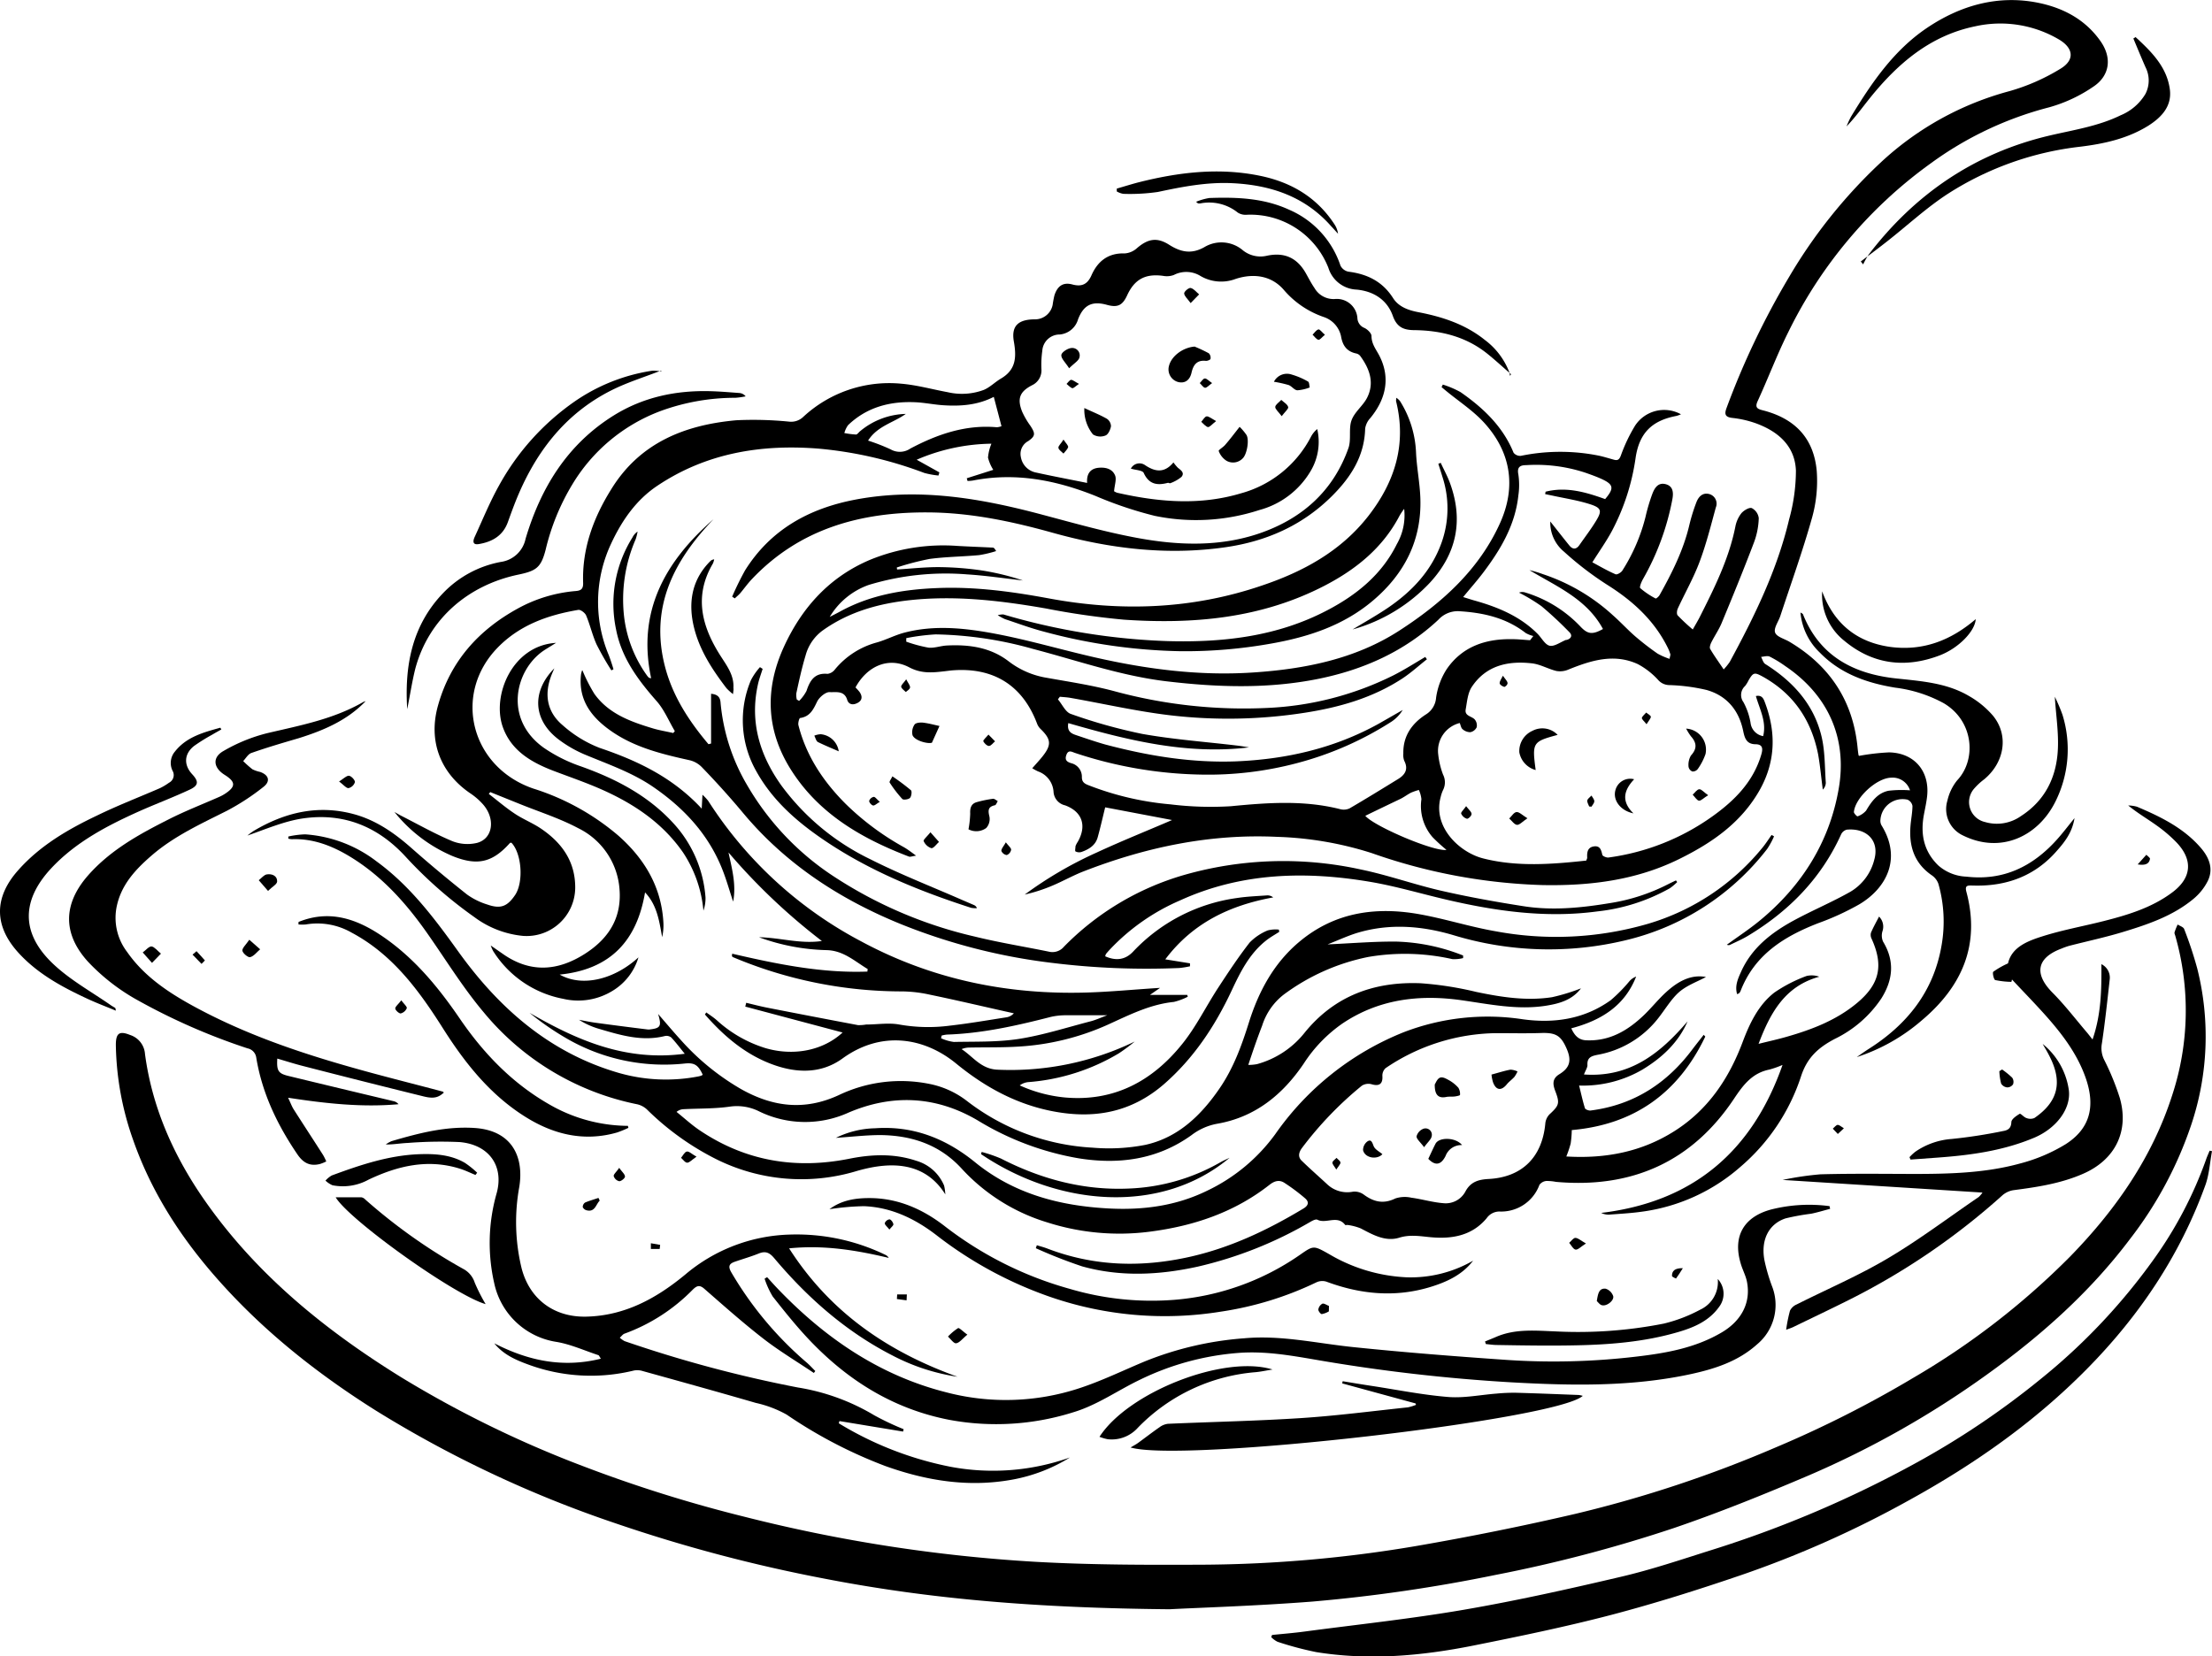 <svg xmlns="http://www.w3.org/2000/svg" viewBox="0 0 477.35 357.51"><g id="Capa_2" data-name="Capa 2"><g id="Capa_1-2" data-name="Capa 1"><path d="M172.45,151.29a8.85,8.85,0,0,0,1.59-2.15c.75-2.27,1.76-3.95,4.55-3.69a2.39,2.39,0,0,0,1.56-.92,17.63,17.63,0,0,1,9-5.84c2-.55,3.92-1.58,5.95-2.12,6.58-1.74,13.22-1,19.73.23,7.19,1.36,14.24,3.45,21.39,5.08,11.26,2.57,22.66,4.05,34.23,3.27,11.11-.74,22-2.89,31.47-9,9.14-5.9,17.26-13.13,21.83-23.33,3.48-7.79,2.31-15.25-3.48-21.59-2.38-2.6-5.43-4.58-8.18-6.84l-1-.83.27-.55a20,20,0,0,1,3.84,1.64c4.88,3.4,9.11,7.39,11.43,13.07a1.81,1.81,0,0,0,1.58.67,42.12,42.12,0,0,1,17,0c1,.23,2,.54,3.05.83.83.23,1.18,0,1.52-.89a34.92,34.92,0,0,1,3.08-6.47,7.5,7.5,0,0,1,9.89-2.44,6.14,6.14,0,0,1-1,.36c-5.29,1-8,3.71-8.79,9.07a48.1,48.1,0,0,1-5.14,15.82c-1.21,2.24-2.71,4.34-4.19,6.7,1.66.89,3.27,1.84,5,2.58.32.15,1.2-.36,1.47-.79a39.25,39.25,0,0,0,5-11.58,40.43,40.43,0,0,1,1.44-4.89c.48-1.27,1.21-2.63,2.92-2.18s1.68,2,1.42,3.34a55.24,55.24,0,0,1-6.3,17.1c-.35.61-.84,1.78-.61,2a17.14,17.14,0,0,0,3.31,2.23c.11.07.67-.4.85-.72,2.7-4.82,5.17-9.74,6.44-15.18a39.05,39.05,0,0,1,1.51-4.86c.47-1.25,1.41-2.19,2.85-1.76a2.15,2.15,0,0,1,1.34,2.89c-1.09,4-2.08,7.94-3.52,11.77-1.29,3.44-3.13,6.67-4.67,10-.21.45-.31,1.27,0,1.55a41.89,41.89,0,0,0,3.22,3c.57-1,1-1.73,1.41-2.5,3.2-6.34,6.39-12.68,7.79-19.74a6.67,6.67,0,0,1,1.29-2.85c.52-.61,1.69-1.31,2.24-1.11a2.82,2.82,0,0,1,1.51,2.17,16.2,16.2,0,0,1-1,5.16c-2.22,5.86-4.59,11.66-7,17.46-.6,1.45-1.52,2.77-2.23,4.19-.21.42-.44,1.1-.25,1.42.84,1.45,1.83,2.8,2.91,4.42a12.75,12.75,0,0,0,1.31-1.62c5.32-9.81,10.23-19.82,12.81-30.76a39.47,39.47,0,0,0,1.47-10.57c-.23-5.34-3.89-8.45-8.69-10.19a22.18,22.18,0,0,0-5-1.14c-1.65-.18-1.77-.86-1.26-2.2a171.41,171.41,0,0,1,13.47-28.22,110.37,110.37,0,0,1,19.57-24.52,65.57,65.57,0,0,1,28-15.6,44,44,0,0,0,10.88-4.76c3.28-1.91,3-4.55-.33-6.46a24.91,24.91,0,0,0-18-2.76c-9.66,2-16.64,8-22.63,15.42-1.66,2.07-3.21,4.23-5.09,6.18a19.38,19.38,0,0,1,1-2.16c4.41-7.25,9.18-14.26,16.34-19.09S431.11-1.18,439.88.61c5.43,1.11,10.18,3.64,13.44,8.32,2.49,3.57,2,7.46-1.67,9.84a32,32,0,0,1-9.47,4.4A75.14,75.14,0,0,0,416.46,35.4a97.61,97.61,0,0,0-30.52,36.23c-2.44,4.87-4.36,10-6.63,14.93-.64,1.39-.09,1.71,1.09,2,6.94,1.77,11,6,11.65,13.07A29.43,29.43,0,0,1,391,111.89c-2,7.1-4.5,14.06-6.81,21.07-.4,1.21-1.45,2.6-1.13,3.55s2,1.36,3.08,2c8.77,5.21,13.79,12.83,14.74,23,.05.46.1.93.18,1.39,0,.16.16.3.13.25a48,48,0,0,1,6.45-.75c5.43.09,8.79,4,8.24,9.39-.14,1.34-.44,2.66-.69,4-.79,4.18-.09,7.91,3.08,11a9.76,9.76,0,0,0,6.08,2.43c8,.92,14.31-2.19,19.53-8,1.24-1.37,2.35-2.86,3.8-4.63-.49,3.08-2.11,5.13-3.76,7-4.76,5.52-11,7.78-18.16,7.55-1,0-1.82-.16-1.42,1.33,3.07,11.43-.93,20.47-9.65,27.8a40.6,40.6,0,0,1-14,7.9c.85-.59,1.69-1.2,2.57-1.76C411.55,221.16,417.31,214,419,204a29.68,29.68,0,0,0-.7-13.25,3.76,3.76,0,0,0-1.46-1.85c-3.74-2.59-4.9-6.26-4.56-10.57.11-1.46.42-2.92.43-4.37a1.81,1.81,0,0,0-1.06-1.35,4.79,4.79,0,0,0-5.85,4.32,2.05,2.05,0,0,0,.21,1.18c4.46,7.18,1.1,13.57-4.73,17.06a56.92,56.92,0,0,1-8.9,4.09c-7.4,2.87-13.76,6.83-16.78,14.68a1.55,1.55,0,0,1-.29.43c-.07.08-.2.1-.44.22-.53-1.79.18-3.34.85-4.83,2.29-5.13,6.49-8.4,11.23-11,4.05-2.21,8.34-4,12.35-6.27a11.18,11.18,0,0,0,5.16-6.89c1.19-4.15-1.65-6.92-5.93-6.52a1.88,1.88,0,0,0-1.21,1c-4.31,9.53-11.28,16.6-20.14,21.93-1.21.73-2.51,1.28-3.77,1.9a.79.79,0,0,1-.75,0c2.38-1.73,4.85-3.35,7.12-5.22,9-7.42,15-16.87,17-28.37,1.89-10.63-2-20.14-11.58-26.59a24.89,24.89,0,0,0-3.29-2c-.5-.24-1.24,0-1.87.06.29.52.46,1.26.91,1.54,5.93,3.73,10.45,8.65,12.12,15.56.79,3.24.7,6.71.94,10.08a2.16,2.16,0,0,1-.65,1.46c-.34-2.52-.56-5.07-1-7.56-1.44-7.36-5.26-13.08-11.9-16.79-1.83-1-2.09-1-3.13.79a6.9,6.9,0,0,1-.74,1.2,2.62,2.62,0,0,0-.36,3.48,14.46,14.46,0,0,1,1.54,4.47,3.29,3.29,0,0,0,2.72,2.87c.77-3.11-.75-5.78-1.57-8.65,1.47-.32,1.74.83,2.05,1.65,2.3,6.26,2.17,12.39-1.07,18.35-4,7.26-10.39,11.66-17.53,15.18-9.28,4.58-19.25,5.81-29.44,5.62A121.21,121.21,0,0,1,296,184.13a74.36,74.36,0,0,0-20.42-3.5c-14.49-.69-28.34,2.24-41.77,7.46-2.23.87-4.34,2.06-6.54,3a35.38,35.38,0,0,1-6.14,2A84.85,84.85,0,0,1,236.7,184c5.44-2.52,11-4.74,16.23-7l-14.43-2.74c-.5,2-1,4.27-1.62,6.48-.49,1.75-1.92,2.6-3.52,3.16a1.7,1.7,0,0,1-1.27-.13c-.15-.09,0-.74,0-1.12a4.32,4.32,0,0,1,.48-.93c2-3.46,1-6.52-2.72-7.89a3.19,3.19,0,0,1-2.5-3A5,5,0,0,0,224,166.5a11.23,11.23,0,0,1-1.24-.68c.77-.88,1.47-1.63,2.12-2.43,2.09-2.59,2-3.8-.36-6.08a3.19,3.19,0,0,1-.74-1.17c-3.16-8.33-9.57-12.26-18.65-11.41l-1.22.15c-2.62.3-5,.58-7.7-.84-4.44-2.34-9.07-.29-11.59,4.33.28.32.61.64.88,1,.58.84.64,1.71-.31,2.28s-2,.54-2.36-.58c-.63-2.12-2.53-1.59-3.77-1.68-.88-.06-2.24,1.1-2.7,2-.83,1.72-1.53,3.27-3.68,3.59-.21,0-.5,1.08-.38,1.55,1.7,6.67,5.38,12.17,10.21,17A58,58,0,0,0,195,182.83c.8.45,1.52,1,2.69,1.86-.86.12-1.26.31-1.54.2C186,181,176.74,175.7,170.71,166.18c-5.41-8.55-5.72-17.5-1.49-26.68,3.91-8.48,9.87-15,18.52-18.66a41.69,41.69,0,0,1,18.95-3c2.52.14,5,.23,7.56.36.2,0,.4.17.71.75a25.24,25.24,0,0,1-3.66.87c-3.55.33-7.14.35-10.67.82a58.4,58.4,0,0,0-7.1,1.85l.06.43c3-.18,6-.53,9.06-.51a67.49,67.49,0,0,1,9.1.7,54.81,54.81,0,0,1,9,2.18c-4-.45-8-1.06-12.05-1.31a57.25,57.25,0,0,0-21.21,2.27,16,16,0,0,0-8.43,6.9c.78-.4,1.57-.79,2.33-1.21,6.45-3.52,13.47-4.7,20.68-5,8.2-.36,16.26.74,24.31,2.23,15.5,2.88,30.86,2.35,45.87-2.76,8.95-3,17.13-7.43,23.09-15.1,5.69-7.34,8.24-15.45,5.93-24.72a3.66,3.66,0,0,1,.07-.73,4.2,4.2,0,0,1,.76.68,22.54,22.54,0,0,1,3.48,11.12c.15,3.27.81,6.51.93,9.78.34,9-3.32,16.28-10.07,22.06-6.4,5.49-14.07,8-22.22,9.43a105.61,105.61,0,0,1-19.43,1.63,120.88,120.88,0,0,1-29.54-4.23c-2.83-.74-5.59-1.77-8.37-2.69a11,11,0,0,1-1.57-.86,4.91,4.91,0,0,1,1.21-.16A141.37,141.37,0,0,0,252,138.38c12,.33,23.72-1,34.51-6.7,6.27-3.29,11.69-7.68,14.92-14.22a12.5,12.5,0,0,0,1.59-7.63,14.9,14.9,0,0,0-1,1.49c-3.62,6.94-9.41,11.59-16.2,15.11-13.64,7.06-28.33,8.35-43.31,7.32a167.1,167.1,0,0,1-16.89-2.43c-9.69-1.68-19.4-2.84-29.24-1.78-6.73.73-13.09,2.48-18.74,6.47a9.82,9.82,0,0,0-3.8,5.49c-.81,2.69-1.41,5.44-2,8.18a4.25,4.25,0,0,0,.11,1.31Zm169.87,34.46c.13-.39.21-.5.2-.6-.07-1.13.05-2.23,1.4-2.45s1.62.73,1.86,1.81c.07.29.91.64,1.34.58a50,50,0,0,0,22.36-8.84c4.8-3.42,8.88-7.48,10.61-13.39.36-1.23.34-2.18-1.2-2.22-1.95,0-2.38-1.24-2.71-2.87-.91-4.44-3.53-7.61-7.89-8.84a40.25,40.25,0,0,0-8.15-1.06,3.24,3.24,0,0,1-2.34-1.14,16.33,16.33,0,0,0-4.37-3.39c-5.13-2.35-10.07-.8-14.94,1.17a4.54,4.54,0,0,1-2.61.32c-1.79-.43-3.49-1.45-5.29-1.65-5.17-.59-9.92.45-13,5.12-.86,1.33-1,3.17-1.29,4.81-.27,1.44,1.24,1.45,1.92,2.15a2,2,0,0,1,.45,1.71,1.93,1.93,0,0,1-1.37,1.07,2.51,2.51,0,0,1-1.67-.64c-.35-.28-.42-.89-.62-1.34a6.2,6.2,0,0,0-4.65,6.71,17.69,17.69,0,0,0,1.05,4.42,3.68,3.68,0,0,1,0,3.34,7.48,7.48,0,0,0-.51,1.49c-1.78,6.52,4.11,12,9.19,13.27C327.36,187.14,334.88,186.56,342.32,185.75Zm-146.75-48,0,.75a30.48,30.48,0,0,0,4.78,1.29c1.3.14,2.66-.4,4-.46,4.79-.24,9.4.39,13.34,3.43a18.27,18.27,0,0,0,8.09,3.52c4.86.87,9.75,1.6,14.51,2.86a106.59,106.59,0,0,0,33.29,3.66,67.62,67.62,0,0,0,27.06-7c2.37-1.2,4.62-2.63,6.93-4l.36.5c-1.77,1.4-3.45,2.94-5.33,4.17-6.41,4.18-13.59,6.22-21.08,7.38a107.24,107.24,0,0,1-29,.54c-7.2-.85-14.32-2.49-21.48-3.75-.76-.14-1.55-.17-2.32-.25l-.42.56c.92,1.08,1.64,2.77,2.79,3.15a114,114,0,0,0,15.4,4.31c6.79,1.21,13.72,1.71,20.58,2.53.83.1,1.65.25,2.47.38-13.44,1.63-26.24-1.55-39-5.24-.33,1.83.7,2.26,1.7,2.6,2.06.69,4.11,1.4,6.21,2,9.22,2.45,18.55,4,28.17,3.66,10.89-.44,21.24-2.79,30.84-8.09,1.76-1,3.5-2,5.24-3a8,8,0,0,1-2.36,2.48,71.23,71.23,0,0,1-20.5,9,74.74,74.74,0,0,1-20.72,2.46A90.87,90.87,0,0,1,232,162.52c-.68-.22-1.44-.76-1.87.41s.17,1.54,1.07,1.81a3,3,0,0,1,2.27,3c0,1.12.63,1.44,1.54,1.79a63.67,63.67,0,0,0,17.6,4.09,71.34,71.34,0,0,0,13,.4c7.94-.77,15.78-1.35,23.62.64a3,3,0,0,0,2-.17c3.53-2.06,7-4.2,10.5-6.35,1.51-.93,2.24-2.14,1.3-3.94a3.63,3.63,0,0,1-.19-1.56c-.08-3.79,1.85-6.48,4.87-8.43a4.63,4.63,0,0,0,2.2-3.63,15.38,15.38,0,0,1,2.29-6.15c3.34-4.86,8.35-6.56,14.07-6.47,1.31,0,2.61.15,3.92.23l.7-.91a6.31,6.31,0,0,1-1.65-.65c-4.27-3.32-9.24-4.41-14.49-4.71a5.66,5.66,0,0,0-4.35,1.85c-7.33,6.85-16.15,10.78-25.86,12.75-10.88,2.2-21.82,1.84-32.78.54-9.92-1.18-19.29-4.5-28.86-7a82.08,82.08,0,0,0-21-3.13A46.21,46.21,0,0,0,195.57,137.74Zm150.8-30c2-2.36,1.87-3.16-.75-4.37-1.12-.51-2.28-.92-3.44-1.33a33.87,33.87,0,0,0-12.84-1.65c-1.31,0-2,.43-1.68,2a15.49,15.49,0,0,1,0,4.56c-.68,6.35-3.8,11.62-7.54,16.58-1.32,1.75-2.78,3.39-4.37,5.33,1,.31,1.75.56,2.51.77,5,1.41,9.76,3.37,13.53,7.15.89.89,1.63,2.38,2.64,2.59s2.33-.79,3.51-1.26l.17,0c1-.3,1.26-1,.54-1.69a80.74,80.74,0,0,0-6-5.59,39.09,39.09,0,0,0-4.84-2.92,1.94,1.94,0,0,1,1.25-.06,27.27,27.27,0,0,1,12,7.38c1.56,1.66,2.57,1.8,4.86.53-3.5-6.5-10-9.17-15.87-12.71a23.78,23.78,0,0,1,2.94.88,41.87,41.87,0,0,1,15.06,8.85c1.66,1.46,3.17,3.12,4.84,4.57a59.75,59.75,0,0,0,4.83,3.73,14.93,14.93,0,0,0,2.57,1.12c.12-.67.22-.86.17-1A9.31,9.31,0,0,0,360,140c-2.89-5.95-7.5-10.19-13-13.67a68.86,68.86,0,0,1-9.45-7.22,8.16,8.16,0,0,1-3-6.55c1.46,1.83,2.77,3.53,4.13,5.2.72.87,1.48.86,2.15-.1,1.2-1.73,2.49-3.41,3.58-5.2,1.34-2.19,1.2-2.83-1.29-3.63-2.65-.85-5.45-1.27-8.18-1.87l-1.5-.31.1-.52C338,105,342.19,106.22,346.37,107.72Zm-51.72,68.36c2,2.3,14.83,7.76,17.5,7.33a36,36,0,0,1-3-2.74,10.24,10.24,0,0,1-2.41-8.19,6.22,6.22,0,0,0-.55-2,13,13,0,0,0-1.66.57c-.78.39-1.48.94-2.26,1.33C299.76,173.61,297.19,174.84,294.65,176.08Zm117.54-5.49a3.94,3.94,0,0,0-4.12-2.76c-3.11.1-7.7,4.29-8,7.41,0,.3.69,1,.8.93a4.29,4.29,0,0,0,1.84-1.24c1.18-2,2.5-3.81,4.84-4.28A24,24,0,0,1,412.19,170.59Z"/><path d="M252.38,347.35c-28.55-.27-51.45-2.17-74.11-6.54a331.1,331.1,0,0,1-45.73-12.11,248.84,248.84,0,0,1-51.45-24.25c-12.56-7.91-24.13-17.05-34-28.19-7.94-8.94-14.37-18.82-18.35-30.18A64.07,64.07,0,0,1,25,225.56c0-2.56.75-3.11,3.09-2.16a4.64,4.64,0,0,1,3.2,4.11c1.48,11.09,5.81,21.11,12,30.31,11.28,16.66,26.46,29.05,43.39,39.52a235.39,235.39,0,0,0,39,19.07,300.17,300.17,0,0,0,35.08,11,333.62,333.62,0,0,0,62.55,9.69c12.17.69,24.39.69,36.59.63a283.79,283.79,0,0,0,45.54-4c11.61-2,23.17-4.33,34.64-7a265,265,0,0,0,43.18-14.34,239.34,239.34,0,0,0,29.64-15,163.77,163.77,0,0,0,33.86-26.2c9.75-10,17.67-21.3,22-34.79a58.56,58.56,0,0,0,.69-34.33c-.07-.29-.25-.6-.18-.85a14.19,14.19,0,0,1,.67-1.67c.48.32,1.25.53,1.41,1a83.93,83.93,0,0,1,2.82,8.51,60,60,0,0,1-1.34,33.84,83.93,83.93,0,0,1-13.17,24.53c-8.7,11.55-19.35,21-31.06,29.39a202.43,202.43,0,0,1-38.18,21.6c-9.63,4.11-19.37,8.05-29.28,11.43a306.36,306.36,0,0,1-38.41,10.09,342.33,342.33,0,0,1-39.5,5.75C271.18,346.63,259,347,252.38,347.35Z"/><path d="M158,128.79a62.46,62.46,0,0,1,2.79-5.69c5.54-8.83,13.86-13.38,23.85-15.27,13.75-2.59,27.09-.27,40.35,3.28,7,1.86,13.92,3.83,21,5.1,8.6,1.54,17.37,1.79,25.78-1.08C280.9,112,287.7,106.06,291,96.7c.64-1.87,0-4.19.67-6s2.44-3.09,3.33-4.81c1.67-3.25.56-6.27-1.42-9a1.51,1.51,0,0,0-.85-.58c-2.08-.42-3-1.7-3.34-3.76a5.63,5.63,0,0,0-3.77-4.14,19.78,19.78,0,0,1-8.46-5.71c-2.64-3.17-6.51-3.79-10.5-2.5a8.82,8.82,0,0,1-7.61-.64,5.84,5.84,0,0,0-5.73-.21,4.32,4.32,0,0,1-2.35.19c-3.81-.51-6.15.74-7.75,4.25-1,2.15-2.06,2.65-4.38,2-3.21-.88-5,.07-6.19,3.12a4.55,4.55,0,0,1-3.93,3.29,3.75,3.75,0,0,0-3.79,3.5,21.61,21.61,0,0,0-.19,4,3.52,3.52,0,0,1-2,3.44c-2.68,1.38-3.29,2.9-2.15,5.74a17.27,17.27,0,0,0,1.75,3c1.12,1.7,1.13,2.22-.45,3.33a3.12,3.12,0,0,0-1.59,3.43,4.1,4.1,0,0,0,3.07,3.31c3.65.81,7.33,1.5,11.23,2.29-.12-1.73.48-3.06,2.44-3.27,1.52-.15,3,.21,3.59,1.64.36.85-.09,2-.21,3.42a2.44,2.44,0,0,0,.76.35c8.87,2,17.75,2.76,26.63.1a24.2,24.2,0,0,0,15.14-12.29,5.39,5.39,0,0,1,1.31-1.58,12.29,12.29,0,0,1-1.44,9.09,18.37,18.37,0,0,1-11.06,8.39,44,44,0,0,1-22.58,1.25,83.47,83.47,0,0,1-12.78-4.3c-8.57-3.43-17.3-5.12-26.5-3.31a8.17,8.17,0,0,1-1.11.08l-.16-.58,5.72-1.82a9.07,9.07,0,0,1-1.14-2.64,10.06,10.06,0,0,1,.74-3,41.88,41.88,0,0,0-16.13,3.46l4.9,2.73-.2.68a18.15,18.15,0,0,1-3.06-.56,86.17,86.17,0,0,0-22.75-5.24c-12.43-1-24.27.93-34.84,8-4.59,3.06-7.67,7.51-10,12.52a29.61,29.61,0,0,0-.48,24.09c.38,1,.7,2,1,3l-.45.25a63.12,63.12,0,0,1-3.19-5.58c-.91-2-1.4-4.22-2.26-6.27-.23-.56-1.19-1.29-1.69-1.21-6.52,1.1-12.61,3.24-17.37,8.11-9.84,10.07-5.85,25.87,7.72,30.48a52.37,52.37,0,0,1,18.34,10.18c5.56,4.94,9.19,10.93,9.66,18.53a11.22,11.22,0,0,1-.26,3.34c-.62-3.44-1.07-6.89-3.69-9.66-1.74,10.34-7.37,16.62-18.42,17.74,4.94,2.79,11.86,1,17-3.72a12.65,12.65,0,0,1-5.7,7.29,14.11,14.11,0,0,1-10.54,1.66,22.87,22.87,0,0,1-15.13-10.33,9.36,9.36,0,0,1-.51-1.18l2.88,2c5.8,3.94,11.58,3.49,17.31-.12s8.4-8.52,7.48-15.14a15.94,15.94,0,0,0-8.81-12.07c-4-2.13-8.41-3.52-12.63-5.23l-6.33-2.55-.32.39c1.87,1.44,3.68,3,5.64,4.29,1.8,1.2,3.86,2,5.65,3.22,4.51,3.06,7.42,7.11,7.36,12.85a10.49,10.49,0,0,1-11.24,10.29,20.9,20.9,0,0,1-10.54-4.07A93.11,93.11,0,0,1,87.52,184.9c-6-6.53-13.4-9.51-22.13-8.25-4,.58-7.94,2.29-12,3.7a14.83,14.83,0,0,1,1.35-1c6.73-4,13.85-5.71,21.58-3.63,4.75,1.28,8.68,4,12.34,7.21,3.94,3.49,8,6.87,12.13,10.15a15.17,15.17,0,0,0,4.38,2.16c2.87,1,4.3.44,6-2.07,1.84-2.76,1.45-8.91-.8-11.27-.12,0-.27,0-.33.06-3.75,4.2-7,5-12.4,2.81a32.16,32.16,0,0,1-12.52-9.51c.55.31,1.09.64,1.66.92,3.59,1.83,7.12,3.83,10.83,5.38a8.93,8.93,0,0,0,5.31.38c3.48-.9,4.06-5.25,1.27-8.37a14.17,14.17,0,0,0-2.65-2.3c-6.53-4.42-9.19-11.36-7-19.05,2.67-9.52,8.78-16.29,17.34-20.95a31.26,31.26,0,0,1,12.38-3.7c1.09-.1,1.62-.42,1.58-1.75-.25-7.34,2.2-14,6-20.11,6.16-10.11,15.88-14,27.06-15a77.79,77.79,0,0,1,11.41.3,3.76,3.76,0,0,0,3-1,27.28,27.28,0,0,1,21.19-7.19c3.38.29,6.69,1.22,10,1.83a13.54,13.54,0,0,0,7.8-.49c1.34-.56,2.43-1.7,3.71-2.45,3.23-1.9,3.38-4.58,2.78-8s1-4.79,4.62-4.78a3.88,3.88,0,0,0,3.75-3.12,21,21,0,0,1,.39-2.07c.65-2,1.85-2.88,3.86-2.34s3.27,0,4.14-2c1.33-3,3.58-4.82,7.14-4.7a4.38,4.38,0,0,0,2.67-1.14c2.39-2.06,4.35-2.38,6.94-.73,2.44,1.55,4.75,2.1,7.54.55a7.14,7.14,0,0,1,8.4.67,6.06,6.06,0,0,0,5.16,1.15c3.78-.81,6.53.45,8.42,3.81.6,1.08,1.17,2.17,1.86,3.18a4.74,4.74,0,0,0,4.4,2.35,4.45,4.45,0,0,1,4.85,4.14,2.38,2.38,0,0,0,1.51,2.1c.67.31,1.53,1.15,1.53,1.75,0,1.67.94,2.82,1.64,4.14,2.39,4.56,1.69,9.21-1.89,13.56a4.27,4.27,0,0,0-1.12,2.28c-.15,6-3.15,10.57-7.2,14.6-6.35,6.3-14.07,9.72-22.89,11-12.68,1.84-25.1.3-37.28-3.1-8.88-2.48-17.79-4.36-27-4.41-14.48-.08-27.64,3.47-38,14.43-.88.93-1.64,2-2.48,3-.36.41-.79.75-1.18,1.13Zm37.47-39.45c-2.62,1.9-6.11,2.57-8.14,5.76A41.35,41.35,0,0,1,192.21,97a4,4,0,0,0,4.24-.18c5.82-3.08,11.92-5.2,18.67-4.6a3.33,3.33,0,0,0,1-.23c-.55-2.11-1.08-4.11-1.66-6.33-3.56,1.83-7.34,2.07-11.17,1.79-1.86-.14-3.72-.52-5.58-.62-5.53-.28-10.6,1-14.7,4.94a5.35,5.35,0,0,0-.8,1.7,18,18,0,0,0,2.5.32c.32,0,.62-.51.94-.75A16,16,0,0,1,195.44,89.34Z"/><path d="M368,223.74c-5.79,12.13-15.3,19-28.81,20.18a22.82,22.82,0,0,1-.24,2.91,23.51,23.51,0,0,1-.94,2.79c8.49.51,16.29-1,23.37-5.5,7.24-4.6,11.73-11.33,14.69-19.22,1.52-4.05,3.41-8,6.85-10.67a31.16,31.16,0,0,1,6.94-3.57,4.85,4.85,0,0,1,2.74.16c-7.29,2-10.5,7.58-13.1,14.49,2.36-.59,4.27-1,6.14-1.55,5.45-1.56,10.69-3.58,15.11-7.27,4.89-4.08,5.77-8.09,3.13-13.89a1.83,1.83,0,0,1-.12-1.29c.5-1.17,1.13-2.29,1.74-3.47a3.06,3.06,0,0,1,.74,3.15,3.23,3.23,0,0,0,.13,2.26c2.55,4.21,2.14,8.26-.38,12.27a25.37,25.37,0,0,1-10,8.7c-3.56,1.87-6,4-7.34,8.14a43.35,43.35,0,0,1-13.08,19.51,40.23,40.23,0,0,1-21.13,9.65c-2.37.34-4.78.47-7.17.65a3.48,3.48,0,0,1-1.73-.37c19.73-2.37,32.55-13.18,39.13-31.94a21,21,0,0,1-2.83,1c-3.67.74-5.59,3.23-7.6,6.24-9.11,13.72-22.16,19.46-38.47,18a10,10,0,0,0-2.09-.19,2.09,2.09,0,0,0-1.47.83,8.79,8.79,0,0,1-8.65,5.76,3.36,3.36,0,0,0-2.75,1.46c-3.18,3.79-7.51,4.52-12.14,4.08-2.25-.21-4.39-.61-6.71.11-3,.92-5.69-.63-8.3-2a11.64,11.64,0,0,0-2.87-.75c-.16,0-.44.06-.5,0-1.66-2.21-4.12-.17-6-1.13-.36-.18-1.1.22-1.58.5a86.67,86.67,0,0,1-24.25,9.63c-8.28,1.82-16.67,2.25-24.93-.06a105.86,105.86,0,0,1-10-3.92l.22-.64c.74.23,1.5.42,2.23.7,10.14,3.89,20.45,4.15,31,1.75,8.75-2,16.68-5.79,24.31-10.38,1.16-.7,1.2-1.47.34-2.21a41.56,41.56,0,0,0-4.47-3.34c-1.06-.68-2.1-.43-3.18.42-7.64,6-16.48,8.94-26,10.15a51.09,51.09,0,0,1-21.91-2,41.29,41.29,0,0,1-18.55-11.64c-4.73-5.16-10.75-7.15-17.5-7.23-3.14,0-6.27.38-9.64.6a20.2,20.2,0,0,1,8.49-2.07c8.19-.57,15.24,2.2,21.58,7.36,8.35,6.79,18.23,9.39,28.79,9.95,7.38.39,14.52-.53,21.24-3.82a38.74,38.74,0,0,0,14.74-12.24,61.72,61.72,0,0,1,27.75-22A50.38,50.38,0,0,1,328.58,220c6.77.94,13.27,0,19-4.1a32.8,32.8,0,0,0,4.05-4.11,3.6,3.6,0,0,1,1.45-1c-2.47,6.31-7.52,9.45-14,11.17.69,1.49,1.53,2.5,3.19,2.58,5.07.24,9-2.09,12.52-5.46,1.64-1.58,3.07-3.39,4.76-4.93,2.48-2.26,5.29-3.89,8.6-3.27-1.84,1-4.11,1.79-5.79,3.25s-3.06,3.81-4.58,5.73a21.37,21.37,0,0,1-13,7.81c-1.36.27-2.32.58-2.21,2.25,0,.51-.38,1.06-.75,2,10,.71,16.53-4.66,22.36-11.46-2,4.59-5.52,7.85-9.71,10.39a25.49,25.49,0,0,1-13.7,3.46c.43,1.71.77,3.32,1.26,4.89.09.27.82.55,1.22.5,9.32-1.19,16.54-5.88,22.07-13.34.76-1,1.56-2,2.34-3ZM322.9,223A43.3,43.3,0,0,0,299,230.56a2.2,2.2,0,0,0-.68,1.71c.11,1.68-.68,2.25-2.32,1.76a2.66,2.66,0,0,0-2.11.31A77.14,77.14,0,0,0,281,247.74c-.76,1-.95,2-.06,2.83,1.79,1.74,3.67,3.38,5.5,5.08a6.3,6.3,0,0,0,5.53,1.57,3.36,3.36,0,0,1,2.28.59c2.16,1.61,4.28,2.14,6.87.87a6.48,6.48,0,0,1,3.46-.16c2.31.31,4.57,1,6.88,1.18a4.81,4.81,0,0,0,4.75-2.47c1.12-2.14,2.83-2.63,5-2.75,7.26-.37,11.61-4.72,12.27-12a3.28,3.28,0,0,1,.9-1.95c2.09-1.93,2.25-2.39,1.26-5-.53-1.39-.76-2.67.86-3.66,2.25-1.37,2.67-2.92,1.65-5.36-1.27-3-2.37-3.65-5.63-3.54S326.12,223,322.9,223Z"/><path d="M204,257.8c-4.65-7.42-12.42-7-19.26-5a41.16,41.16,0,0,1-30.3-2.66,58.63,58.63,0,0,1-14.8-10.64,4.61,4.61,0,0,0-2.1-1.14,57.68,57.68,0,0,1-33.18-19.89c-4.47-5.31-8.14-11.3-12.14-17-4.55-6.49-9.77-12.34-16.59-16.51-3.83-2.34-8-4-12.61-3.82a3.78,3.78,0,0,1-.8-.12l0-.46a19.21,19.21,0,0,1,3.65-.47,28.47,28.47,0,0,1,15.41,5.85c7.22,5.27,12.47,12.27,17.63,19.46,8.82,12.28,19.8,21.92,34.72,26.21a36.85,36.85,0,0,0,17.09.73,4.21,4.21,0,0,0,.67-.19c.1,0,.17-.14.25-.2-1-2.15-1.85-2.61-3.9-2.39a42,42,0,0,1-24.64-4.95,60.06,60.06,0,0,1-8.83-6c10.24,5.92,20.74,10.54,33.5,8.84-1.16-1.43-2-2.54-2.92-3.52a1.68,1.68,0,0,0-1.41-.3c-4.86,1.2-9.43-.16-14-1.51a16.72,16.72,0,0,1-4.49-2c1.15.21,2.3.46,3.46.62,3.76.51,7.53,1,11.3,1.46a2.28,2.28,0,0,0,.52,0c2.3-.27,2.59-.69,1.79-3.34,1.82,2.1,3.3,3.86,4.84,5.55A52.69,52.69,0,0,0,160,235.12c6.8,3.8,13.61,4.67,21,1.26a31.08,31.08,0,0,1,19.43-2.45,19.38,19.38,0,0,1,8.12,3.62,48.67,48.67,0,0,0,27.28,10.17,41,41,0,0,0,11.35-.61c7.06-1.57,12-6.35,16-12.18,3-4.37,4.77-9.24,6.34-14.25,2.11-6.71,5.37-12.78,10.85-17.38,7.75-6.51,16.79-7.69,26.37-5.89,5.41,1,10.7,2.69,16.12,3.62a71,71,0,0,0,32.77-1.63A50.11,50.11,0,0,0,380.31,183c.73-.88,1.34-1.85,2-2.78l.53.3a17.08,17.08,0,0,1-1.49,2.73,54.41,54.41,0,0,1-30.46,19.68,70.7,70.7,0,0,1-37.21-1.07c-6.74-2-13.62-2.58-20.49-.59-2.2.64-4.31,1.64-6.7,2.57,5.23-.23,10.07-.65,14.91-.6a42.14,42.14,0,0,1,14.34,3l0,.56a7.83,7.83,0,0,1-2.33.22,46.69,46.69,0,0,0-18.17-.46A45.63,45.63,0,0,0,277,214.7a13.7,13.7,0,0,0-4.62,6.66c-1.05,2.71-2,5.47-3,8.5a10.32,10.32,0,0,0,1.88-.17,19.77,19.77,0,0,0,10.16-6.64c6.49-8.1,15.13-11.22,25.15-10.82a72.76,72.76,0,0,1,11.95,1.86c5.44,1.14,10.89,2,16.41,1.15a42.75,42.75,0,0,0,6.25-1.91c-1.95,2.57-4.76,3.31-7.62,3.76-6.14.95-12.14-.34-18.19-1.2-9.07-1.28-17.79-.25-25.63,5a31,31,0,0,0-8.38,8.66c-4.54,6.72-10.48,11.57-18.66,13a12.88,12.88,0,0,0-5.58,2.47c-7.34,5.27-15.61,6.39-24.32,5A61.71,61.71,0,0,1,211,241.84c-9-5.3-18.46-5.75-28-1.64a22.66,22.66,0,0,1-19.09-.27,10.71,10.71,0,0,0-6.35-1.08c-3.29.48-6.65.39-10,.56A2.5,2.5,0,0,0,146,240c1.7,1.36,3.31,2.86,5.12,4.06,9.78,6.54,20.48,8.34,32,6.08,4.9-1,9.8-1.21,14.62.41a9.3,9.3,0,0,1,6,5.36A10.84,10.84,0,0,1,204,257.8Z"/><path d="M158,205.85c9.62,2.23,19.27,4.23,29.19,3.86,0-.34.09-.53.05-.55-2.8-1.68-5.23-4-8.87-4.08a45.4,45.4,0,0,1-14.58-2.78c4.51.07,8.94,1.5,13.57.81A131.92,131.92,0,0,1,157.21,184c.75,3.52,1.71,7,1,10.61-.79-2.36-1.45-4.77-2.38-7.08-3-7.49-8.24-13.11-14.82-17.64-4.56-3.14-9.72-4.9-14.75-7a26.64,26.64,0,0,1-5.63-3.22c-5.58-4.18-6-10.34-1-15.42-.18.41-.36.83-.53,1.24-1.72,4.21-1.16,8.12,2.33,11.05a26.12,26.12,0,0,0,8,4.9c8.19,2.77,15.76,6.37,22,13.1l.16-3a10.76,10.76,0,0,1,1.24,1.32,87.66,87.66,0,0,0,32.92,30.28c15.26,8.24,31.63,11.62,48.87,11.09,5.2-.16,10.39-.68,15.72-1l-2.19,1.52h8.06l.11.39a13.41,13.41,0,0,1-3,1.12c-5.13.52-9.6,2.8-14.18,4.88a54.56,54.56,0,0,1-19.54,4.77c-3.44.21-6.9.13-10.36.2a4.43,4.43,0,0,0-1.73.34c2.54,1.65,4.18,4.31,7.81,4.44a61.53,61.53,0,0,0,29.56-6.08,40.74,40.74,0,0,1-3.39,2.52,44.62,44.62,0,0,1-19.61,6.24,3.62,3.62,0,0,0-1.82.71,30.7,30.7,0,0,0,9.6,2.59c10.67,1,19-3.48,25.47-11.54,3-3.72,5.12-8.1,7.74-12.11,2.17-3.32,4.36-6.64,6.8-9.77a11.5,11.5,0,0,1,3.89-2.62,6.75,6.75,0,0,1,2.41-.18l.1.48c-1,.65-2.05,1.22-3,2-3.47,2.81-5.41,6.68-7.26,10.64-3.61,7.71-8.22,14.69-14.74,20.34-7,6-14.88,7.44-23.68,5.79-8-1.5-14.86-5.26-21.08-10.36-6.95-5.68-16.19-7.1-24.49-1.08-4.76,3.46-10.26,3.17-15.52,1.14-5.69-2.19-10.21-6.09-14.18-10.63l.3-.44c.76.55,1.56,1.06,2.26,1.68a27.63,27.63,0,0,0,10.44,6c6.13,1.82,12.52.54,16.71-3.35l-21-5.59.2-.82c1.54.36,3.08.77,4.63,1.07q9.75,1.91,19.51,3.75a9.46,9.46,0,0,0,1.74-.13c2.39,0,4.85-.42,7.16,0a35.87,35.87,0,0,0,10.84.25c4.14-.47,8.24-1.18,12.35-1.82a2.74,2.74,0,0,0,1.53-.85l-1.89-.42c-5.43-1.22-10.85-2.49-16.3-3.62a29.06,29.06,0,0,0-5.88-.69,93.81,93.81,0,0,1-36.51-7.38c-.1,0-.17-.15-.26-.23Zm80.94,13.29c-3.23,0-6,0-8.82,0a14.56,14.56,0,0,0-3.3.34c-7.4,1.9-14.82,3.58-22.5,3.83a7.23,7.23,0,0,0-1.11.21l-.13.58a9.6,9.6,0,0,0,2.76.8c4.67-.1,9.41.06,14-.65,5.18-.81,10.24-2.43,15.34-3.76C236.35,220.21,237.46,219.69,238.94,219.14Z"/><path d="M274.51,352.9c2.36-.24,4.74-.43,7.1-.75,11.45-1.52,22.95-2.74,34.33-4.7s22.66-4.48,33.9-7.12c6.55-1.53,13-3.71,19.37-5.72a241.36,241.36,0,0,0,44.08-18.74,178,178,0,0,0,27.12-18.24,131.06,131.06,0,0,0,24.32-25.75,86.88,86.88,0,0,0,11.33-21.58c.22-.65.52-1.29.78-1.93l.51.1c-.46,2.46-.59,5-1.43,7.34-5.49,15.19-14.3,28.27-25.62,39.73S426,316.1,411.93,323.84A224.13,224.13,0,0,1,375.67,340c-9.25,3.16-18.6,6.11-28.05,8.59-9.8,2.56-19.75,4.61-29.68,6.6-11.22,2.24-22.55,3.25-33.94,1.4a71.76,71.76,0,0,1-8.31-2.22,5.28,5.28,0,0,1-1.36-1Z"/><path d="M194.89,309l-13.74-2.27-.14.48a73.54,73.54,0,0,0,24.08,9.38,49.57,49.57,0,0,0,25.8-2,35.6,35.6,0,0,1-12.32,4.76c-9.45,1.75-18.57.29-27.51-2.91a100.93,100.93,0,0,1-21.31-11.11,24.53,24.53,0,0,0-6.65-2.52c-8.11-2.36-16.25-4.61-24.38-6.87a4,4,0,0,0-1.88-.13,39,39,0,0,1-22.7-1.23c-2.77-1-5.52-2.19-7.47-4.63,7.24,3.73,14.73,5.37,23,3.32-.3-.43-.39-.72-.55-.77-3.05-1-6-2.37-9.17-2.88A16.24,16.24,0,0,1,106.66,277a39.11,39.11,0,0,1,.53-19.49c1.57-5.78-1.59-10.44-8-11a91.32,91.32,0,0,0-11.21.19c-1.55.06-3.1.36-4.74.33a6.38,6.38,0,0,1,1.26-.72c5.86-1.72,11.7-3.25,17.94-2.84,8,.53,10.68,6.17,9.62,12.73a42.3,42.3,0,0,0,.48,17.46c1.71,6.74,7,10.68,13.95,10.53,8.38-.18,15.25-4,21.43-9.12a36.41,36.41,0,0,1,22.41-8.59A44,44,0,0,1,191,270.82a1.61,1.61,0,0,1,.79.69c-6.91-1.63-13.83-2.83-21.5-2.06,8.9,13.92,21.42,22.35,36.35,27.72a44.54,44.54,0,0,1-14.09-4.62c-10-5.13-18.29-12.44-25.49-21-1-1.18-1.85-1.57-3.29-1-1.68.68-3.43,1.18-5.14,1.77-1.27.43-1.58,1-.8,2.33a76.25,76.25,0,0,0,16.29,19.48c.64.56,1.22,1.2,1.82,1.8l-.31.42c-3.62-2.44-7.39-4.69-10.83-7.35-4.4-3.41-8.57-7.12-12.76-10.78-1.11-1-1.72-.67-2.62.22a39.45,39.45,0,0,1-14.67,9.43c-.37.14-.64.57-1,.86a4.61,4.61,0,0,0,1.05.75,274.64,274.64,0,0,0,37.37,10,46.39,46.39,0,0,1,16.49,6,58.27,58.27,0,0,0,6.34,3Z"/><path d="M125.69,144.69a35.1,35.1,0,0,0,2.58,5.08c3.08,4.3,7.81,6,12.63,7.45,1.43.43,2.92.66,4.38,1l.35-.41c-1.3-2.18-2.29-4.63-3.94-6.49-4-4.55-7.54-9.29-8.73-15.4A26.93,26.93,0,0,1,136.49,116a3.22,3.22,0,0,1,1.1-1.26,10.2,10.2,0,0,1-.42,1.67,32.62,32.62,0,0,0-2.47,16.86,27.28,27.28,0,0,0,4.88,12.48,3.3,3.3,0,0,0,.46.53c.07.06.2.05.48.12-3.1-14.47,3.06-25.26,13.47-34.34-8.58,8.93-13.82,19-10.48,31.84,1.66,6.39,5.19,11.77,9.38,16.73l.56-.14V149.75c1.69.15,2,1,2.06,2.06a42.5,42.5,0,0,0,5.7,17.62,58.89,58.89,0,0,0,18.56,19.64,93.86,93.86,0,0,0,30.57,13.08c5.3,1.31,10.7,2.17,16,3.26a3.24,3.24,0,0,0,3.27-1.08,59.33,59.33,0,0,1,25.84-15.45,77.89,77.89,0,0,1,38.15-1.22c5.84,1.2,11.51,3.24,17.33,4.58s11.82,2.42,17.78,3.35c6.25,1,12.52.37,18.72-.66A41.49,41.49,0,0,0,360,190.84c.55-.28,1.12-.54,1.67-.81l.27.36a11.72,11.72,0,0,1-1.58,1.33,40.69,40.69,0,0,1-15.62,5c-11.13,1.5-22-.05-32.79-2.58-5.42-1.27-10.79-2.87-16.27-3.8-14-2.37-27.83-2-41,4A45.63,45.63,0,0,0,239.46,205c-.28.31-.56.61-.81.94a1.79,1.79,0,0,0-.14.48c2.42,1.06,4.38.7,6-1a37.8,37.8,0,0,1,22.37-11.58c2.2-.34,4.43-.42,6.65-.58a2,2,0,0,1,1.23.44c-9.29,1.7-17.32,5.45-23.29,13.37l5.33.86,0,.64a20.57,20.57,0,0,1-2.29.37,166.27,166.27,0,0,1-27.59-1.12,127.54,127.54,0,0,1-32.3-8.27c-13.25-5.36-25-13-34.2-24-2.89-3.46-5.89-6.79-9-10a5.41,5.41,0,0,0-2.65-1.47c-5.92-1.31-11.8-2.74-16.86-6.27-4.19-2.92-7.14-6.63-6.53-12.18a3.2,3.2,0,0,1,.16-.68C125.54,144.76,125.67,144.71,125.69,144.69Z"/><path d="M394.94,260.92c-1.37.36-2.73.78-4.12,1.06a49.67,49.67,0,0,0-5.49,1c-3.65,1.21-5.37,4.66-4.57,9a38.78,38.78,0,0,0,1.61,5.56,11.06,11.06,0,0,1-3.19,12.63c-4.17,3.75-9.32,5.36-14.61,6.49-12.63,2.68-25.43,2.43-38.22,1.72a374.64,374.64,0,0,1-42.66-4.93c-5.46-.94-10.85-1.85-16.42-1.43A58.7,58.7,0,0,0,246,297.81c-4.85,2.32-9.25,5.51-14.51,7.06a55.28,55.28,0,0,1-26.6,1.6c-12-2.32-21.79-8.41-30.09-17.1-2.86-3-5.47-6.27-8.05-9.53A18.55,18.55,0,0,1,165,276l.54-.33c.65.7,1.28,1.42,1.93,2.11,10.22,10.77,22.06,19,36.6,22.71a50.72,50.72,0,0,0,28.83-.84c4.83-1.58,9.43-3.83,14.13-5.79a71.21,71.21,0,0,1,21.5-5c7.95-.72,15.64,1.09,23.45,1.9,11,1.14,22,2,33,2.76a151.68,151.68,0,0,0,27.94-.68c6.48-.75,12.89-1.85,18.64-5.25,4.33-2.56,6.33-6.52,5.42-11-.28-1.36-1-2.62-1.37-4-1.68-5.75.69-9.91,6.54-11.51a33.4,33.4,0,0,1,12.67-.74Z"/><path d="M427.82,257.41l-43.13-2.73a66.51,66.51,0,0,1,8.17-1.21c6.62-.18,13.25-.1,19.87-.08,7.82,0,15.65-.17,23.22-2.26a36.28,36.28,0,0,0,9.8-4.15c5.21-3.32,6.44-8,4.45-14-1.72-5.12-4.85-9.36-8.35-13.34-2.48-2.81-5.1-5.48-7.66-8.22l-.13.51a18.29,18.29,0,0,1-3.49-.39c-.31-.09-.65-1.6-.41-1.8a18.38,18.38,0,0,1,3.17-1.8c.81-3.53,4.24-4.84,7.56-5.88,4.29-1.35,8.75-2.15,13.12-3.26,5.24-1.33,10.41-2.9,14.81-6.21,4.16-3.13,4.47-7,.85-10.78a30.27,30.27,0,0,0-4.13-3.54c-2-1.45-4.2-2.72-6.27-4.41a7.33,7.33,0,0,1,1.9.27c5.1,2.16,10.06,4.58,13.77,8.88,1.79,2.07,2.78,4.52,1.5,7.14a12.11,12.11,0,0,1-3.14,3.91c-4.48,3.7-9.9,5.51-15.35,7.16-3.75,1.13-7.6,1.95-11.4,2.93a14.25,14.25,0,0,0-1.66.59c-5.38,2-6,5.46-1.94,9.54,2.64,2.66,4.93,5.66,7.36,8.51.36.42.69.86,1.26,1.58,1.88-5.46,1.95-10.74,1.91-16.26a3.22,3.22,0,0,1,1.79,3.35c-.51,4.59-1,9.19-1.68,13.75a5.64,5.64,0,0,0,.47,3.5,54.85,54.85,0,0,1,3.39,8.27c2.07,7.2-1,13.36-7.91,16.37-4.79,2.1-9.87,2.87-15,3.54a4.74,4.74,0,0,0-2.44,1.13,149.84,149.84,0,0,1-33.17,22.6c-4,2-8,3.9-12,5.84-.4.19-.84.32-1.48.56a33.24,33.24,0,0,1,.83-4.12,2.87,2.87,0,0,1,1.44-1.34c6.59-3.32,13.41-6.23,19.75-10,6.75-4,13-8.74,19.52-13.18A5.42,5.42,0,0,0,427.82,257.41Z"/><path d="M78.91,151.34c-4,4.17-9.11,6.33-14.46,8-3.41,1-6.84,2-10.21,3.19-.7.24-1.18,1.14-1.76,1.74a20.69,20.69,0,0,0,2,1.78,7.06,7.06,0,0,0,1.66.57c1.86.66,2.29,2,.71,3.23a50.32,50.32,0,0,1-7.9,5.16c-5.67,2.85-11.43,5.48-16.27,9.68-3.54,3.07-6.66,6.43-7.56,11.31a12.13,12.13,0,0,0,2.31,9.47c3.65,5.24,8.82,8.7,14.31,11.7,10.57,5.77,21.86,9.71,33.38,13,6.76,1.94,13.6,3.63,20.4,5.44.1,0,.17.14.26.22-1.15,1.06-2.17,1.36-4.3.84q-13.07-3.22-26.1-6.58c-1.85-.47-3.68-1.06-5.54-1.6-.16,2.66.21,3.22,2.45,3.76Q73.63,235,85,237.7a1.84,1.84,0,0,1,1,.64c-7.82.7-15.56-.13-23.83-1.4.55,1.14.8,1.87,1.2,2.5,2.11,3.31,4.26,6.59,6.37,9.89a13.2,13.2,0,0,1,.67,1.36,9.07,9.07,0,0,1-1.38.56c-2.13.51-3.57-.2-4.86-2.1-4.34-6.39-7.61-13.19-8.87-20.87a2.36,2.36,0,0,0-1.89-2,135.32,135.32,0,0,1-24.12-10.62A43.85,43.85,0,0,1,19,207.59c-5.52-6.07-5.41-12.5.05-18.69,4.83-5.46,11-8.84,17.36-12.05,3.54-1.8,7.27-3.24,10.91-4.85a9.24,9.24,0,0,0,1.24-.67c2.35-1.54,2.33-2.57-.08-4.08s-2.73-3.73-.29-5.13a36.12,36.12,0,0,1,9.52-3.88c7.08-1.66,14.22-3,20.64-6.69A3.86,3.86,0,0,1,78.91,151.34Z"/><path d="M305.47,302.92l-15.82-4.32.1-.47c2.07.34,4.14.69,6.21,1,5.51.84,11,1.95,16.54,2.4,3.45.28,7-.47,10.46-.73a39,39,0,0,1,4.19-.18c4.51.12,9,.31,13.54.48a5.76,5.76,0,0,1,.87.19c-5.64,5.19-86.33,14.46-97.58,11.14.66-.4,1.14-.64,1.57-.95,1.56-1.13,3.07-2.31,4.65-3.4a3.79,3.79,0,0,1,1.85-.76c9.55-.42,19.12-.61,28.66-1.23,7.72-.5,15.41-1.51,23.11-2.32a10.76,10.76,0,0,0,1.76-.54Z"/><path d="M317.9,272.11c-2.36,3.09-5.75,4.62-9.26,5.69-7.58,2.3-15.06,1.58-22.43-1.17a3,3,0,0,0-2.14.16,71.72,71.72,0,0,1-20.6,6.32A75.72,75.72,0,0,1,226.84,280a85.88,85.88,0,0,1-24.79-13.42c-4.61-3.54-9.73-6-15.6-6.23A54.68,54.68,0,0,0,179,261c2.6-1.95,5.58-2.4,8.62-2.4,6.18,0,11.57,2.41,16.34,6.13a78.15,78.15,0,0,0,26.88,13.46,62.32,62.32,0,0,0,22.45,2.38,55.15,55.15,0,0,0,27.18-9.68c3-2.08,2.95-2.11,6.36-.19a36,36,0,0,0,16.71,5A26.94,26.94,0,0,0,317.9,272.11Z"/><path d="M443.43,150.39a35.94,35.94,0,0,1,1.66,3.91A25.22,25.22,0,0,1,443.57,173c-3.7,7.48-11.74,11.38-19.94,7.34a6.28,6.28,0,0,1-3.38-7.53,10.71,10.71,0,0,1,2.11-4.38c4.18-4.41,3.64-12.79-2.91-16.65A29.33,29.33,0,0,0,409,148.43c-6.12-1-11.85-3-16.29-7.58a13.59,13.59,0,0,1-4.17-8.65c.3.2.49.26.54.38,3.58,9,10.84,12.83,19.94,13.84,5.5.6,11.06.94,15.94,3.84a19.58,19.58,0,0,1,5.11,4.2c3.47,4.21,2.54,10.08-1.88,13.75a13.76,13.76,0,0,0-2.29,2.15,4.41,4.41,0,0,0,2.47,7.07,9,9,0,0,0,7.72-1.26c5.28-3.39,7.73-8.47,8-14.5C444.26,158,443.68,154.37,443.43,150.39Z"/><path d="M87.88,153.07c-.6-9.27,1-18,7.69-25a23.07,23.07,0,0,1,12.5-6.78,6.33,6.33,0,0,0,5.35-5c3.27-11,9-20.36,19-26.6,6.42-4,13.52-5.47,21-5.25,2.06.06,4.1.24,6.15.39a1.9,1.9,0,0,1,1.34.72,16.87,16.87,0,0,1-2.2.31,46.9,46.9,0,0,0-16.19,2.87,37.59,37.59,0,0,0-19,15.81,49.09,49.09,0,0,0-5.77,14.11c-1,3.86-2,4.57-5.94,5.39-10.59,2.23-19.23,9.34-22.18,20.26C88.91,147.18,88.47,150.15,87.88,153.07Z"/><path d="M25,218.15c-2.07-.86-4-1.59-5.92-2.47-5.5-2.54-10.84-5.4-15-9.92-5.39-5.84-5.43-12-.17-17.91C8.63,182.51,14.68,179,21,176c4.41-2.15,9-3.92,13.52-5.88a12.91,12.91,0,0,0,1.95-1.17,1.85,1.85,0,0,0,.77-2.58,3.82,3.82,0,0,1,.51-4.15c2.5-3.18,6.18-4.14,9.8-5.15l.22.38c-.67.38-1.34.74-2,1.14A39,39,0,0,0,41.9,161c-2.18,1.71-2.29,4.09-.43,6.11,1.44,1.55,1.41,2.42-.53,3.33-3.49,1.63-7.11,3-10.63,4.55-7,3.13-13.87,6.67-19.23,12.4-6.8,7.28-6.39,14.49.75,21,3.63,3.33,8.07,5.78,12.14,8.62.29.2.61.36.9.56C24.93,217.63,24.93,217.78,25,218.15Z"/><path d="M64.42,199c6.75-2.74,12.68-.64,18.29,3.22,6.73,4.63,11.84,10.82,16.4,17.48,5.44,8,12,14.7,20.56,19.31a34.31,34.31,0,0,0,15.83,4l.11.43a22.47,22.47,0,0,1-2.44,1c-6.94,2-13.4.52-19.38-3.12-7.86-4.79-13.41-11.78-18.26-19.45-5.18-8.18-10.87-15.91-19.71-20.6A14.8,14.8,0,0,0,66,199.54a9.37,9.37,0,0,1-1.59,0Z"/><path d="M460.85,8c3.4,3.13,6.74,6.4,7.4,11.27.48,3.6-1.72,6-4.62,7.85-4.49,2.8-9.54,3.91-14.67,4.54A66.8,66.8,0,0,0,420.4,41.8c-4.63,3-8.74,6.83-13.11,10.26-1.89,1.49-3.82,2.92-5.73,4.38l.51.63a16.25,16.25,0,0,1,1.22-2.16c10-13.07,22.9-21.87,39-25.65,5.19-1.22,10.49-2,15.33-4.37A11.19,11.19,0,0,0,463,20.25a6.33,6.33,0,0,0,0-5.75c-.9-2.05-1.75-4.12-2.62-6.19Z"/><path d="M120,138.76c-1.21.76-2,1.22-2.78,1.74-6.1,4.25-8.53,14.74.15,20.92a33,33,0,0,0,8,4c7.51,2.68,14.41,6.25,19.88,12.2a26.45,26.45,0,0,1,7,16.12,8.16,8.16,0,0,1-.45,2.82A27.1,27.1,0,0,0,147.4,184c-4.33-6.24-10.33-10.32-17.09-13.38-3.57-1.62-7.3-2.88-11-4.29-4.74-1.83-9-4.34-10.8-9.39C106.09,150.15,110.52,139.32,120,138.76Z"/><path d="M326.09,80.78c-1.7-1.48-3.35-3-5.12-4.43-4.55-3.65-9.88-5-15.59-5.09-2.33,0-3.89-.51-4.8-3.06-1.23-3.48-4.14-5.34-7.81-5.69a6.65,6.65,0,0,1-6.1-4.69,18.07,18.07,0,0,0-17.54-11.47,3.19,3.19,0,0,1-2-.45,9.85,9.85,0,0,0-8.07-2,2.18,2.18,0,0,1-.51,0c-.05,0-.09-.07-.44-.34a12.87,12.87,0,0,1,2.86-.82c5.89-.21,11.75,0,17.23,2.53a20,20,0,0,1,11.08,12.08A2.46,2.46,0,0,0,291,58.64c4.05.51,7.34,2.11,9.62,5.69,1.23,1.94,3.37,2.66,5.55,3.07,5.19,1,10.11,2.63,14.29,6a15.68,15.68,0,0,1,5.24,6.92,3.73,3.73,0,0,1,.15.81Z"/><path d="M142.61,80c-3.56,1.4-7.25,2.53-10.65,4.24C121.71,89.39,115.3,98,111.17,108.46c-.56,1.42-1.07,2.85-1.59,4.28-1.07,2.93-3.41,4.23-6.28,4.7-1.42.23-1.22-.77-.85-1.57,1.69-3.67,3.22-7.44,5.2-11a53.39,53.39,0,0,1,16.43-18.26,39.93,39.93,0,0,1,16.32-6.54,4.23,4.23,0,0,1,.7-.06c.58,0,1.15.09,1.72.14Z"/><path d="M440.81,225.33a15.62,15.62,0,0,1,5.65,10c.48,4-2.7,8.21-7.45,10.23-6.63,2.8-13.62,3.77-20.72,4.29l-6,.44-.22-.52a10.2,10.2,0,0,1,1.28-1.19,15.82,15.82,0,0,1,7.83-2.74,110.48,110.48,0,0,0,11.09-1.71c1-.17,1.73-.55,1.78-1.91,0-.65,1.07-1.37,1.8-1.81.21-.12.9.74,1.45.91a2.27,2.27,0,0,0,1.72,0c5.13-3.52,6.14-7.75,3.25-13.37C441.8,227,441.29,226.19,440.81,225.33Z"/><path d="M104.8,281.49c-6.78-1.95-29.51-18.22-32.36-23.06,1.87,0,3.71,0,5.55,0a1.6,1.6,0,0,1,.86.5,119.93,119.93,0,0,0,21.07,14.93,5.12,5.12,0,0,1,2.53,3A38.28,38.28,0,0,0,104.8,281.49Z"/><path d="M164.58,144.37c-.34,1.09-.75,2.17-1,3.28-1.83,8.11.35,15.34,5.06,21.92a51.68,51.68,0,0,0,19.21,15.91c6.41,3.24,13.14,5.86,19.73,8.75l2.58,1.11a1.16,1.16,0,0,1,.66.68,5.14,5.14,0,0,1-1.25-.07c-11.09-3.58-21.83-7.93-31.54-14.48-5.94-4-11.29-8.63-14.82-15a22.25,22.25,0,0,1-1.15-19.68A13.68,13.68,0,0,1,164,144Z"/><path d="M320.47,289.55c.77-.32,1.54-.62,2.3-.95,4.2-1.85,8.62-1.38,13-1.22a95.2,95.2,0,0,0,23.29-1.69,32.72,32.72,0,0,0,7.84-3,6.57,6.57,0,0,0,3.79-6.63,4.67,4.67,0,0,1,.31,6c-2.13,3-5.27,4.39-8.63,5.39-7.61,2.27-15.44,2.83-23.31,2.95-5.34.09-10.67,0-16-.09-.8,0-1.61-.13-2.41-.2Z"/><path d="M237.27,310.13c6.22-9.64,26.83-17.75,37.35-14.53-1.48.24-2.52.47-3.58.57a39.87,39.87,0,0,0-25.49,12,7.57,7.57,0,0,1-6.51,2.48A10.56,10.56,0,0,1,237.27,310.13Z"/><path d="M241,40.71c1.48-.43,3-.9,4.45-1.29,8.78-2.24,17.63-3.33,26.63-1.44,6.65,1.4,12.1,4.64,15.88,10.41a4.91,4.91,0,0,1,.79,2.06c-.51-.55-1-1.11-1.53-1.67-5.71-6.45-13.16-8.88-21.49-9.25-5.38-.23-10.6.78-15.84,1.9a42.19,42.19,0,0,1-7.48.41,4.25,4.25,0,0,1-1.41-.52Z"/><path d="M393.22,127.64c2.56,7,7.52,11,14.74,12,7,.92,13-1.38,18.4-6-.14,2.58-3.66,6.24-7.74,7.81-7.43,2.84-14.46,2-20.64-3.16A12.67,12.67,0,0,1,393.22,127.64Z"/><path d="M265.35,249.9c-14.78,12.37-36.9,10.53-53.63-.78l.12-.48a30.57,30.57,0,0,1,4.17,1.43c8.68,4.45,17.82,6.9,27.6,6.47a42.91,42.91,0,0,0,19.74-5.66C264,250.51,264.68,250.22,265.35,249.9Z"/><path d="M102.61,253.61c-1.12-.45-2.21-1-3.35-1.35-6.92-2.18-13.44-.62-19.72,2.36a11.51,11.51,0,0,1-7.8,1.21,5.21,5.21,0,0,1-1.5-1,5.54,5.54,0,0,1,1.35-1.11c6.11-2.26,12.27-4.34,18.86-4.59,3.42-.12,6.83.09,9.88,1.87a20.43,20.43,0,0,1,2.64,2.12Z"/><path d="M291.9,135.86c2.54-1.54,5.14-3,7.59-4.65,5.18-3.53,9.37-7.92,11.57-14a21.93,21.93,0,0,0,.21-14.31c-.28-.93-.58-1.86-.88-2.79l.52-.21c.7,1.54,1.53,3,2.09,4.63,2.81,7.92,1.29,15-4.36,21.17A36.2,36.2,0,0,1,291.9,135.86Z"/><path d="M158.18,149.82a11.9,11.9,0,0,1-1.41-1.28c-3.05-4-5.78-8.14-7-13.09s-.65-9.79,3-13.79a7.48,7.48,0,0,1,.75-.74,2.09,2.09,0,0,1,.6-.19,4,4,0,0,1-.28.91c-4.16,7.06-2.39,13.63,1.7,20,1.37,2.14,2.9,4.15,2.73,6.87C158.33,148.74,158.28,149,158.18,149.82Z"/><path d="M257.8,74.81a32.88,32.88,0,0,1,3.06,1.44,1.38,1.38,0,0,1,.37,1.19c0,.21-.67.48-1,.45-1.94-.21-2.71.85-3.1,2.56s-1.52,2.36-2.92,2A2.83,2.83,0,0,1,252.26,79C252.79,76.84,255.29,75,257.8,74.81Z"/><path d="M267.51,92.13A11.65,11.65,0,0,1,269,93.9c.62,1.09.1,4.1-.79,5a2.87,2.87,0,0,1-3.54.55A4.2,4.2,0,0,1,263,97.35c-.09-.22,1-.83,1.41-1.35C265.39,94.88,266.27,93.7,267.51,92.13Z"/><path d="M209,179a21.79,21.79,0,0,0,.37-3.39c-.06-1.2.2-2.12,1.4-2.47a25.41,25.41,0,0,1,3.55-.73c.31,0,.67.33,1,.51-.21.31-.36.83-.62.89-1.54.33-1.49,1.16-1.18,2.46a2.87,2.87,0,0,1-.69,2.45A3.65,3.65,0,0,1,209,179Z"/><path d="M253.23,99.81a9.64,9.64,0,0,0,.93,1.13c.64.53,1.56,1.09.8,2a8.06,8.06,0,0,1-2.43,1.36c-.12.06-.35-.12-.51-.08-2.28.6-4.08.35-5.21-2.15-.27-.57-1.73-.6-2.77-.92a2.09,2.09,0,0,1,3.08-.74C249.32,101.88,251.3,102.14,253.23,99.81Z"/><path d="M234,88.07c1.87.88,3.42,1.49,4.85,2.31a2,2,0,0,1,.9,1.63c-.13.75-.61,1.8-1.21,2a3,3,0,0,1-2.68-.24A8.51,8.51,0,0,1,234,88.07Z"/><path d="M201.11,160.31c-.81.31-3.7-.41-4.19-1.63a2.92,2.92,0,0,1,.45-2.3c.26-.38,1.23-.47,1.84-.4,1.24.15,2.45.49,3.53.72Z"/><path d="M274.91,82.4a3.16,3.16,0,0,1,3.85-1.55,15.84,15.84,0,0,1,3.52,1.51c.27.15.25.83.36,1.27a9.17,9.17,0,0,1-2.64.61c-.66,0-1.22-.88-1.91-1.13A25.79,25.79,0,0,0,274.91,82.4Z"/><path d="M192.58,167.57a49.3,49.3,0,0,1,4,3c.26.23.11,1.33-.21,1.66s-1.41.48-1.65.23a25.8,25.8,0,0,1-2.74-3.57C191.89,168.67,192.33,168.11,192.58,167.57Z"/><path d="M230.72,79.49c-.81-1.28-1.75-2.11-1.68-2.86.05-.58,1.29-1.4,2.08-1.5a1.61,1.61,0,0,1,1.83,2C232.79,77.87,231.79,78.41,230.72,79.49Z"/><path d="M344.59,280.83c.25-1.54.44-2.83,1.91-2.67a2.54,2.54,0,0,1,1.62,1.58c.27.9-1.28,2.21-2.35,2C345.28,281.69,344.88,281.08,344.59,280.83Z"/><path d="M181,162.17c-1.5-.66-3-1.27-4.49-2-.39-.21-.53-.91-.78-1.38a4.21,4.21,0,0,1,1.39-.31A4.32,4.32,0,0,1,181,162.17Z"/><path d="M53.8,202.84l2.34,2.06c-.71.6-1.34,1.48-2.16,1.7-.43.12-1.6-.84-1.67-1.4S53.09,203.89,53.8,202.84Z"/><path d="M57.84,192.3l-2-2.31c.58-.44,1.12-1.17,1.76-1.26,1.08-.16,2.27.28,2.2,1.59C59.73,190.89,58.74,191.41,57.84,192.3Z"/><path d="M208.76,288.08c-1.08.88-1.7,1.76-2.43,1.86-.51.07-1.17-.92-1.76-1.44a11.64,11.64,0,0,1,2.18-1.83C207,286.54,207.75,287.35,208.76,288.08Z"/><path d="M32.8,207.83l-2-2.25c.65-.46,1.35-1.36,1.93-1.29s1.33,1,2,1.55Z"/><path d="M432.05,230.84a17.91,17.91,0,0,1,2.18,1.77,1.58,1.58,0,0,1,.19,1.43,1.54,1.54,0,0,1-1.25.67,1.73,1.73,0,0,1-1.32-.82,12.47,12.47,0,0,1-.39-2.68Z"/><path d="M200.79,179.64l1.85,2.09c-.56.48-1.18,1.41-1.66,1.34a2.75,2.75,0,0,1-1.65-1.52C199.2,181.28,200.06,180.56,200.79,179.64Z"/><path d="M256.94,65.42c-.67-.94-1.37-1.5-1.4-2.1,0-.4,1-1.26,1.41-1.16.68.15,1.22.89,1.82,1.38Z"/><path d="M276.59,89.83c-.69-.94-1.42-1.51-1.39-2s.83-1,1.3-1.51c.53.5,1.34.94,1.49,1.54C278.1,88.24,277.28,88.89,276.59,89.83Z"/><path d="M73.17,168.68c1-.63,1.66-1.3,2.16-1.23s1.29.92,1.26,1.37a1.9,1.9,0,0,1-1.37,1.29C74.72,170.15,74.16,169.41,73.17,168.68Z"/><path d="M342.25,268.4c-1.1.69-1.73,1.4-2.24,1.32s-.93-.94-1.38-1.46c.45-.38.91-1.09,1.34-1.07C340.57,267.21,341.15,267.78,342.25,268.4Z"/><path d="M129.42,259.15c-.84.81-1,2.53-2.81,2.09a1.27,1.27,0,0,1-.85-.68,1.16,1.16,0,0,1,.51-1c.93-.4,1.91-.66,2.88-1Z"/><path d="M150.31,249.66c-1,.68-1.51,1.29-2,1.3s-.89-.67-1.34-1.05c.41-.48.75-1.25,1.24-1.35S149.25,249.08,150.31,249.66Z"/><path d="M133.62,252.07c.63.89,1.24,1.38,1.25,1.89,0,.36-.8,1-1.23,1a1.63,1.63,0,0,1-1.2-1.1C132.38,253.47,133,253,133.62,252.07Z"/><path d="M262.44,90.89c-.89.68-1.4,1.35-1.78,1.29s-1-.73-1.43-1.13c.39-.42.75-1.14,1.18-1.18S261.46,90.36,262.44,90.89Z"/><path d="M86.6,215.91c.6.82,1.28,1.39,1.18,1.71a1.94,1.94,0,0,1-1.32,1.13c-.38,0-1.17-.72-1.16-1.1S86,216.71,86.6,215.91Z"/><path d="M285.92,72.26c-.64.52-1.11,1.16-1.41,1.08-.48-.12-.84-.71-1.26-1.1.41-.4.77-1,1.25-1.13C284.79,71,285.27,71.71,285.92,72.26Z"/><path d="M42.41,205.31c.61.67,1.24,1.33,1.81,2,0,0-.48.48-.73.74l-1.94-2Z"/><path d="M213.31,158.56l1.42,1.45c-.44.36-.87,1-1.31,1s-1-.57-1.22-1C212.11,159.75,212.78,159.21,213.31,158.56Z"/><path d="M217.06,181.81c.59.79,1.16,1.21,1.14,1.61a1.51,1.51,0,0,1-.94,1.14,1.49,1.49,0,0,1-1.16-.88C216.07,183.2,216.57,182.69,217.06,181.81Z"/><path d="M229.5,94.88c.55.83,1.09,1.3,1,1.66s-.63.91-1,1.36c-.39-.4-1-.77-1.09-1.21S229,95.75,229.5,94.88Z"/><path d="M261.57,82.69c-.73.51-1.18,1.08-1.56,1s-.74-.68-1.1-1c.37-.35.71-1,1.11-1S260.85,82.19,261.57,82.69Z"/><path d="M461.31,186.58l1.87-2.08c.28.3.83.64.79.88C463.79,186.46,463,186.84,461.31,186.58Z"/><path d="M195.56,146.63c.43.85.86,1.31.83,1.74s-.59.68-.91,1c-.35-.37-.94-.73-1-1.12S195,147.43,195.56,146.63Z"/><path d="M232.84,82.86c-.74.49-1.16,1-1.47.92s-.81-.59-1.21-.91c.33-.31.66-.87,1-.88S232,82.41,232.84,82.86Z"/><path d="M363.16,273.73c-.6.94-1,1.61-1.48,2.24,0,0-.87-.37-.87-.56C360.81,274.31,361.4,273.71,363.16,273.73Z"/><path d="M396.6,244.76l-1.08-1.14c.36-.3.72-.83,1.07-.82s.88.47,1.32.74Z"/><path d="M193.61,279.4h2.09l-.06,1.27-2.09-.28Z"/><path d="M286.77,283.05a4.4,4.4,0,0,1-1.53.59c-.27,0-.79-.71-.74-1a1.73,1.73,0,0,1,.86-1.24c.38-.13.94.3,1.43.48Z"/><path d="M189.87,173.07c-.7.41-1.13.85-1.46.79s-.87-.65-.84-1a1.32,1.32,0,0,1,1-.86C188.87,172,189.23,172.55,189.87,173.07Z"/><path d="M191.93,265.4c-.46-.63-1-1-1-1.38a1.32,1.32,0,0,1,1-.83c.33,0,.77.61.85,1C192.89,264.46,192.38,264.84,191.93,265.4Z"/><path d="M142.36,269.58h-1.9l0-1.23,2,.35Z"/><path d="M336.14,158.62c-5.41,1.46-5.53,1.66-4.74,7.59a4.88,4.88,0,0,1-3.53-3.82,4.79,4.79,0,0,1,2.84-4.65A4.57,4.57,0,0,1,336.14,158.62Z"/><path d="M363.87,157.27a4.54,4.54,0,0,1,4.18,5.49,12.82,12.82,0,0,1-1.68,3.24,1.36,1.36,0,0,1-1.15.52,1.34,1.34,0,0,1-.83-1,4,4,0,0,1,.51-2.44c1.37-1.49,1.26-2.75,0-4.16A12.25,12.25,0,0,1,363.87,157.27Z"/><path d="M352.65,168.2c-2.24,2.38-2.83,4.76-.15,7.36-2.83-.58-4.43-2.83-3.92-4.9A3.3,3.3,0,0,1,352.65,168.2Z"/><path d="M329.62,176.62c-1.07.71-1.7,1.47-2.26,1.42s-1.11-.88-1.67-1.37c.52-.49,1-1.34,1.58-1.39S328.51,175.94,329.62,176.62Z"/><path d="M368.62,171.64c-1,.61-1.56,1.26-2,1.18s-.89-.83-1.34-1.29c.47-.42.91-1.13,1.41-1.17S367.67,171,368.62,171.64Z"/><path d="M316.39,174c.57.76,1.14,1.2,1.17,1.66s-.74,1.12-1,1.06a2,2,0,0,1-1.24-1.11C315.23,175.34,315.84,174.8,316.39,174Z"/><path d="M355.32,156.32c-.51-.66-1.06-1.07-1-1.38s.6-.76.93-1.14c.35.31,1,.61,1,.93S355.78,155.59,355.32,156.32Z"/><path d="M324.33,145.85c.51.76.93,1.13,1,1.53s-.54.92-.71.88c-.41-.11-1-.47-1-.82S323.91,146.64,324.33,145.85Z"/><path d="M342.94,174.07c-.15-.44-.48-.92-.4-1.3s.58-.71.9-1.05c.22.4.6.8.61,1.21s-.39.8-.61,1.19Z"/><path d="M315.52,247.16a3.64,3.64,0,0,0-3.57,2.36c-1,2-2.26,2.13-3.72.61.53-1.13,1-2.17,1.53-3.21C310.46,245.42,314.1,245.42,315.52,247.16Z"/><path d="M309.62,234.07c.19-.26.49-1.17,1.09-1.44s1.37.2,2,.54a7.88,7.88,0,0,1,2,1.61,2.52,2.52,0,0,1,.36,1.56c0,.12-.74.28-1.14.33-.56.07-1.15,0-1.69.08C310.46,237.14,309.59,236.44,309.62,234.07Z"/><path d="M321.87,231.94c1.58-.42,2.82-.83,4.09-1.06a4,4,0,0,1,1.52.39,6.71,6.71,0,0,1-.67,1.17c-.5.56-1.14,1-1.61,1.57-1.18,1.48-2.34,1.37-3-.39A8,8,0,0,1,321.87,231.94Z"/><path d="M298.32,249.13c-1.14,1.24-3.76.86-4.17-.87a2.32,2.32,0,0,1,.94-1.89c.75-.5,1,.09,1.31.93S297.65,248.53,298.32,249.13Z"/><path d="M307.32,247.62c-.82-1.12-1.68-1.79-1.62-2.37a2.42,2.42,0,0,1,1.55-1.64,1.37,1.37,0,0,1,1.71,1.63C308.85,245.93,308.12,246.51,307.32,247.62Z"/><path d="M288.37,252.44c-.44-.75-.88-1.16-.83-1.52s.57-.65.88-1c.3.34.82.65.85,1S288.84,251.71,288.37,252.44Z"/></g></g></svg>